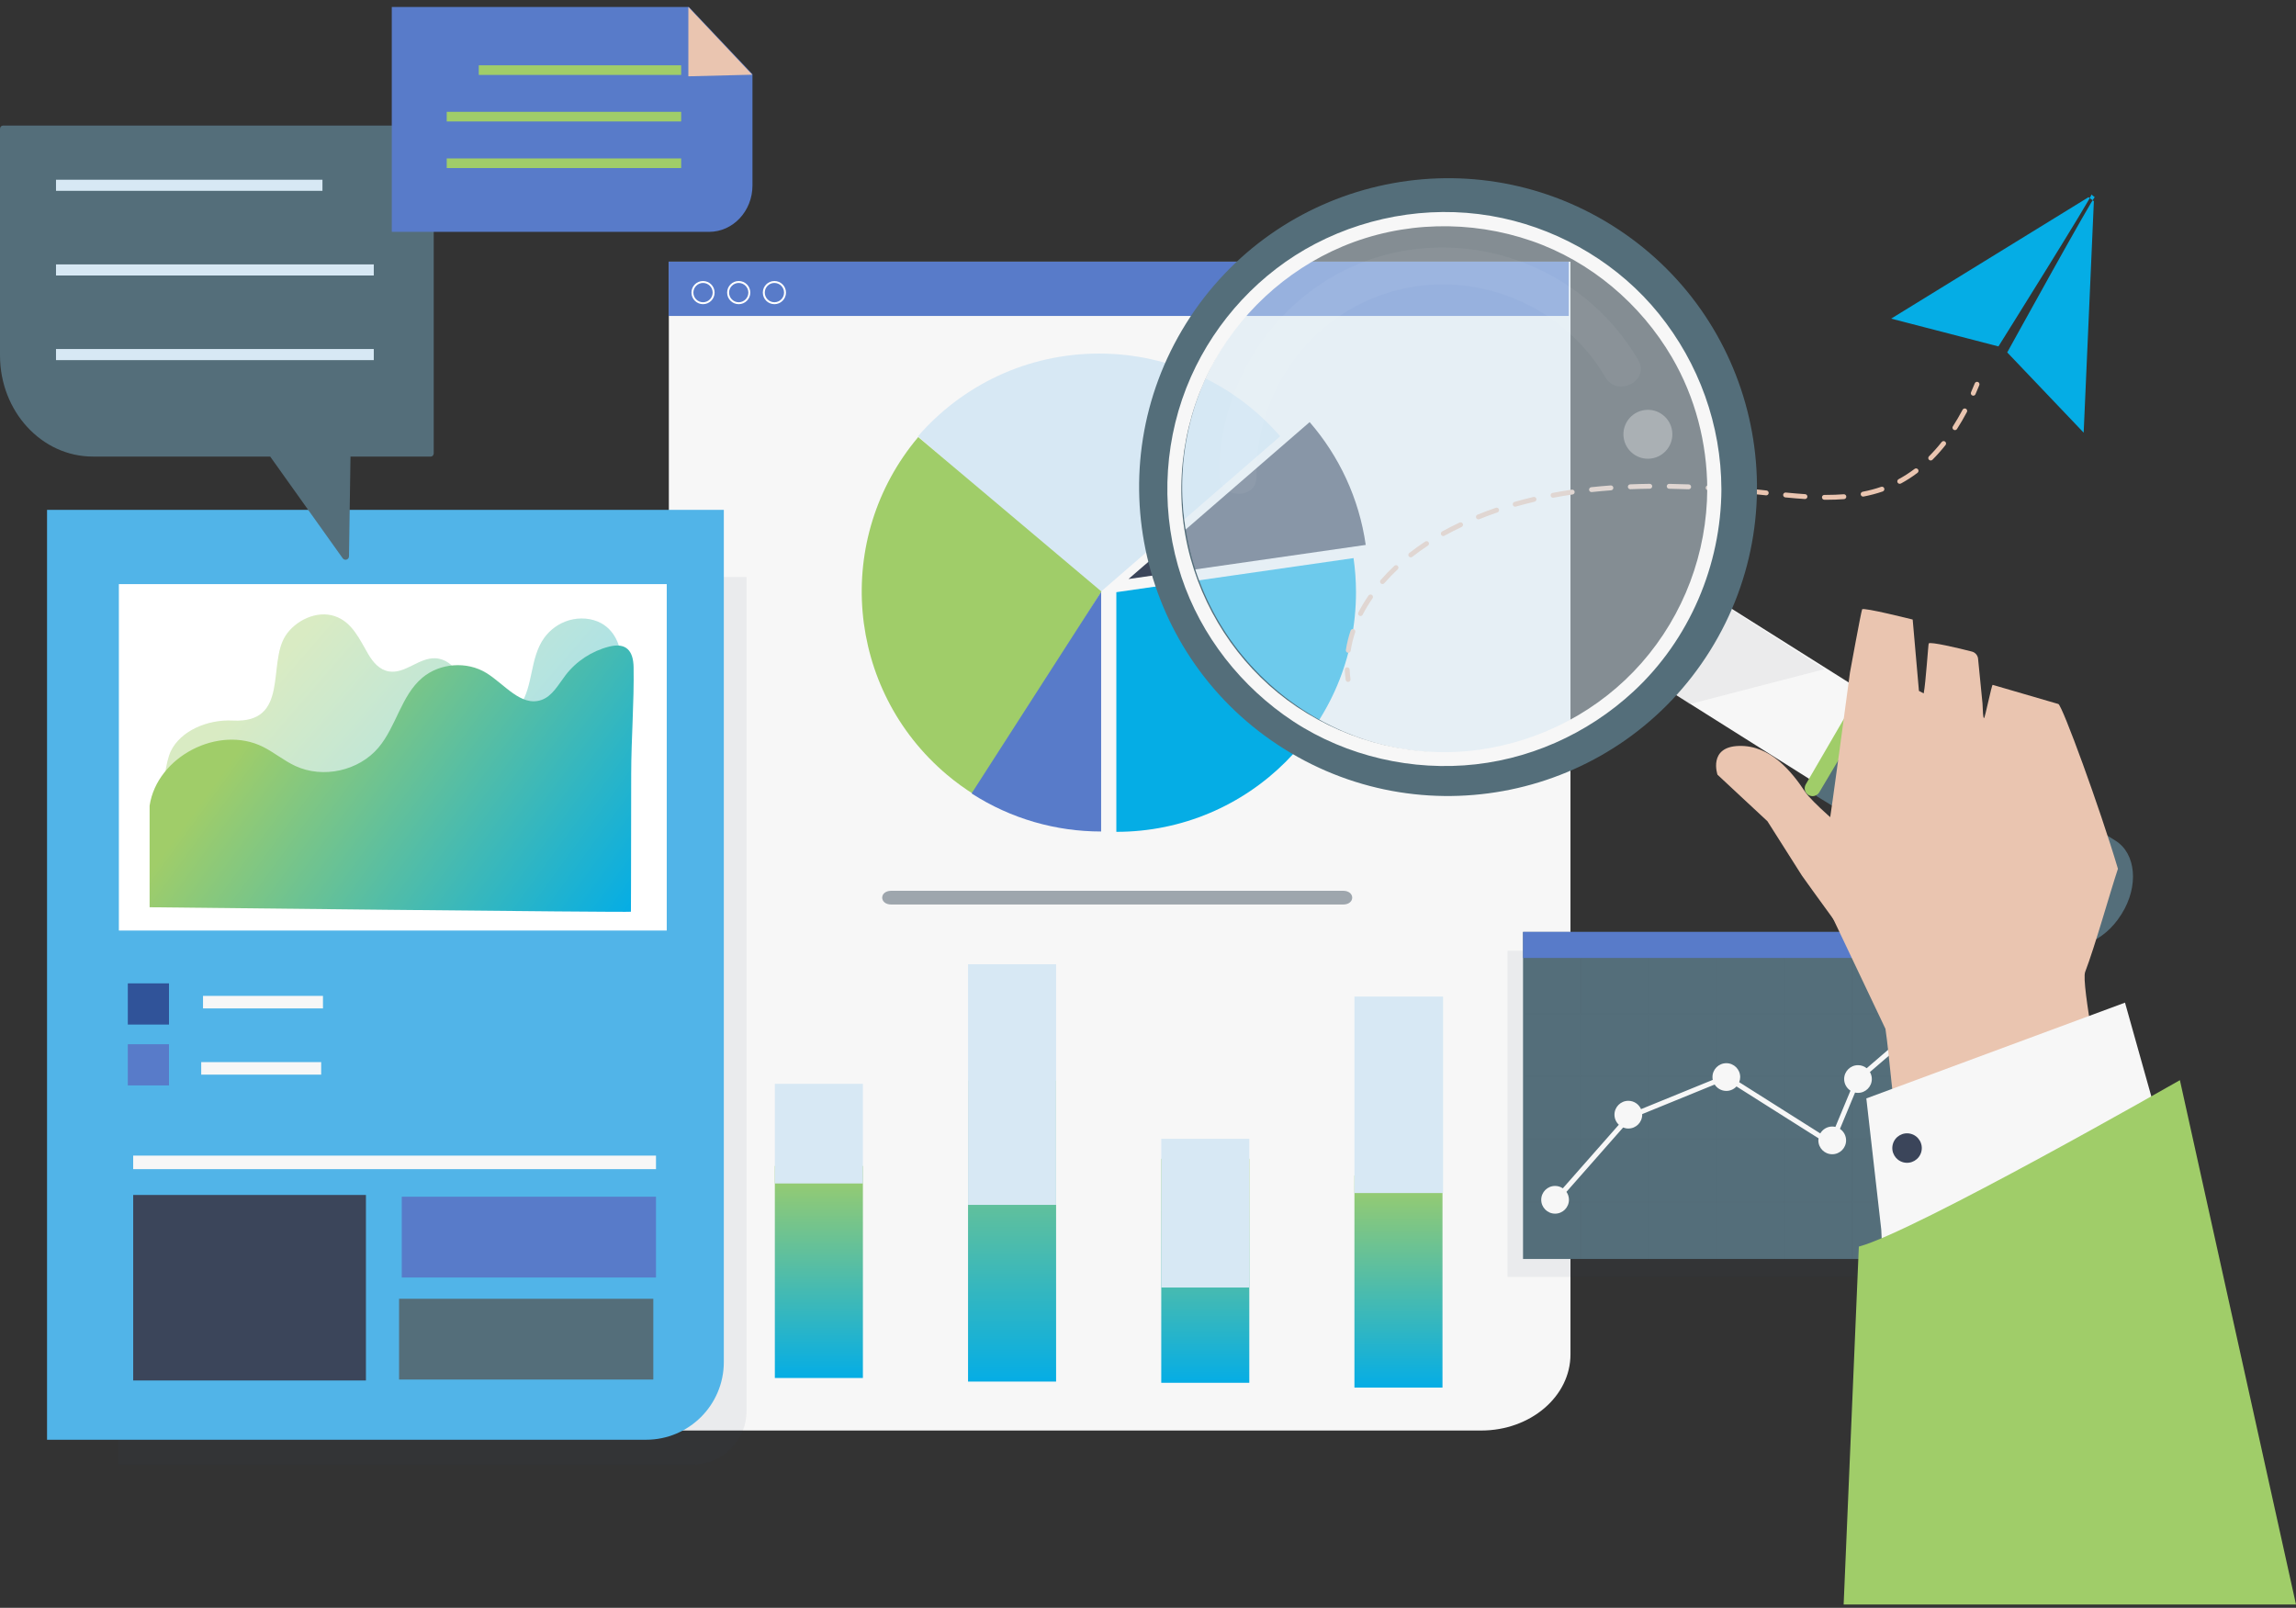 <svg width="317" height="222" viewBox="0 0 317 222" fill="none" xmlns="http://www.w3.org/2000/svg">
<rect x="0" y="0" width="317" height="222" fill="#333333" stroke="none"/>
<path d="M204.507 197.521H92.344V36.133H216.83V187.009C216.83 192.814 211.312 197.521 204.507 197.521Z" fill="#F7F7F7"/>
<path d="M216.594 36.133H92.314V43.625H216.594V36.133Z" fill="#587BC9"/>
<path d="M185.438 124.892C187.114 124.892 187.114 122.996 185.438 122.996C164.644 122.996 143.85 122.996 123.058 122.996C121.382 122.996 121.382 124.892 123.058 124.892H185.438Z" fill="#9EA6AD"/>
<path d="M151.745 48.82C141.75 48.82 132.804 53.246 126.738 60.242L151.745 81.91L176.751 60.242C170.688 53.248 161.74 48.82 151.745 48.82Z" fill="#D7E8F4"/>
<path d="M186.879 77.059L154.129 81.767V114.857C172.418 114.857 187.218 100.057 187.218 81.767C187.218 80.168 187.099 78.597 186.879 77.059Z" fill="#05ADE5"/>
<path d="M126.774 60.352C114.987 74.336 116.764 95.189 130.748 106.977C131.971 108.008 133.249 108.929 134.568 109.753L152.075 81.678L126.774 60.352Z" fill="#A0CD69"/>
<path d="M152.028 114.81C145.827 114.812 139.606 113.08 134.141 109.555L152.032 81.723L152.028 114.81Z" fill="#587BC9"/>
<path d="M188.561 75.24C187.644 68.802 184.879 62.965 180.817 58.281L155.811 79.949L188.561 75.24Z" fill="#3B455A"/>
<path d="M119.137 160.988H106.98V190.268H119.137V160.988Z" fill="url(#paint0_linear_3215_42999)"/>
<path d="M119.137 149.652H106.98V163.41H119.137V149.652Z" fill="#D7E8F4"/>
<path d="M199.158 162.312H187.002V191.592H199.158V162.312Z" fill="url(#paint1_linear_3215_42999)"/>
<path d="M199.237 137.602H187.002V164.733H199.237V137.602Z" fill="#D7E8F4"/>
<path d="M172.486 160H160.33V190.931H172.486V160Z" fill="url(#paint2_linear_3215_42999)"/>
<path d="M172.486 157.246H160.33V177.775H172.486V157.246Z" fill="#D7E8F4"/>
<path d="M145.81 149.227H133.654V190.763H145.81V149.227Z" fill="url(#paint3_linear_3215_42999)"/>
<path d="M145.81 133.141H133.654V166.365H145.81V133.141Z" fill="#D7E8F4"/>
<path d="M97.064 41.999C96.184 41.999 95.465 41.283 95.465 40.4C95.465 39.517 96.181 38.801 97.064 38.801C97.945 38.801 98.663 39.517 98.663 40.4C98.663 41.283 97.945 41.999 97.064 41.999ZM97.064 39.068C96.33 39.068 95.732 39.666 95.732 40.4C95.732 41.135 96.33 41.732 97.064 41.732C97.799 41.732 98.396 41.135 98.396 40.4C98.396 39.666 97.799 39.068 97.064 39.068Z" fill="white"/>
<path d="M101.992 41.999C101.111 41.999 100.393 41.283 100.393 40.4C100.393 39.517 101.109 38.801 101.992 38.801C102.874 38.801 103.591 39.517 103.591 40.4C103.591 41.283 102.872 41.999 101.992 41.999ZM101.992 39.068C101.257 39.068 100.66 39.666 100.66 40.4C100.66 41.135 101.257 41.732 101.992 41.732C102.726 41.732 103.324 41.135 103.324 40.4C103.321 39.666 102.724 39.068 101.992 39.068Z" fill="white"/>
<path d="M106.92 41.999C106.039 41.999 105.32 41.283 105.32 40.4C105.32 39.517 106.037 38.801 106.92 38.801C107.802 38.801 108.519 39.517 108.519 40.4C108.519 41.283 107.802 41.999 106.92 41.999ZM106.92 39.068C106.185 39.068 105.588 39.666 105.588 40.4C105.588 41.135 106.185 41.732 106.92 41.732C107.654 41.732 108.251 41.135 108.251 40.4C108.251 39.666 107.654 39.068 106.92 39.068Z" fill="white"/>
<path opacity="0.07" d="M95.696 202.221H16.346V79.672H103.065V194.853C103.065 198.921 99.765 202.221 95.696 202.221Z" fill="#2E4661"/>
<path d="M89.199 198.795H6.494V70.402H99.935V188.059C99.935 193.988 95.127 198.795 89.199 198.795Z" fill="#51B4E8"/>
<path d="M92.054 80.652H16.412V128.486H92.054V80.652Z" fill="white"/>
<path d="M64.328 97.242C64.643 97.876 65.184 98.415 66.213 98.799C68.129 99.513 70.704 98.999 71.807 97.395C73.654 94.715 73.135 90.878 75.121 88.092C75.927 86.962 77.156 86.045 78.605 85.632C80.054 85.219 81.716 85.34 83.006 86.05C85.106 87.207 85.832 89.597 85.852 91.767C85.891 95.935 85.309 100.241 84.558 104.353C84.194 106.343 83.635 108.387 82.195 109.958C80.238 112.09 77.019 112.977 73.939 113.453C66.146 114.655 58.155 113.921 50.287 113.184C43.959 112.591 37.63 111.998 31.302 111.404C29.518 111.238 24.265 111.508 23.198 110.27C22.156 109.064 22.976 104.973 23.585 103.71C24.944 100.9 28.657 99.311 32.144 99.491C40.009 99.893 36.9 91.68 39.418 87.78C40.755 85.708 43.7 84.219 46.237 85.082C48.656 85.906 49.665 88.332 50.858 90.347C51.478 91.394 52.356 92.477 53.679 92.704C55.928 93.088 57.806 90.803 60.096 90.891C61.453 90.943 62.605 91.857 63.191 92.929C63.987 94.385 63.708 95.993 64.328 97.242Z" fill="url(#paint4_linear_3215_42999)" fill-opacity="0.4"/>
<path d="M87.109 125.888C87.107 125.888 87.123 122.446 87.123 122.255C87.141 117.117 87.141 111.979 87.147 106.841C87.154 101.932 87.559 97.026 87.478 92.129C87.442 89.864 86.465 88.68 84.079 89.287C81.731 89.884 79.581 91.279 78.103 93.202C77.101 94.505 76.27 96.136 74.713 96.662C71.929 97.599 69.654 94.465 67.153 92.924C64.462 91.264 60.717 91.542 58.302 93.584C55.383 96.051 54.714 100.317 52.245 103.236C49.527 106.446 44.589 107.533 40.774 105.761C39.206 105.033 37.86 103.898 36.315 103.123C30.188 100.052 21.672 104.471 20.656 111.247V125.27C20.659 125.27 87.233 126.011 87.109 125.888Z" fill="url(#paint5_linear_3215_42999)"/>
<path d="M23.332 135.781H17.646V141.467H23.332V135.781Z" fill="#305399"/>
<path d="M23.332 144.184H17.646V149.87H23.332V144.184Z" fill="#587BC9"/>
<path d="M44.591 137.508H28.029V139.238H44.591V137.508Z" fill="#F7F7F7"/>
<path d="M44.343 146.652H27.781V148.382H44.343V146.652Z" fill="#F7F7F7"/>
<path d="M90.57 159.562H18.389V161.432H90.57V159.562Z" fill="#F7F7F7"/>
<path d="M50.523 164.996H18.389V190.611H50.523V164.996Z" fill="#3B455A"/>
<path d="M90.571 165.238H55.469V176.392H90.571V165.238Z" fill="#587BC9"/>
<path d="M90.2 179.328H55.098V190.482H90.2V179.328Z" fill="#546E7A"/>
<path d="M59.468 17.34H0.411C0.184 17.34 0 17.54 0 17.789V49.075C0 56.787 5.738 63.041 12.817 63.041H37.304L47.317 77.089C47.584 77.464 48.177 77.28 48.184 76.82L48.391 63.044H59.471C59.698 63.044 59.882 62.844 59.882 62.594V17.789C59.88 17.542 59.695 17.34 59.468 17.34Z" fill="#546E7A"/>
<path d="M44.52 24.816H7.732V26.349H44.52V24.816Z" fill="#D7E8F4"/>
<path d="M51.608 36.508H7.732V38.04H51.608V36.508Z" fill="#D7E8F4"/>
<path d="M51.608 48.191H7.732V49.724H51.608V48.191Z" fill="#D7E8F4"/>
<path d="M97.893 32.014H54.09V0.965H95.107L103.891 10.243V25.603C103.894 29.143 101.207 32.014 97.893 32.014Z" fill="#587BC9"/>
<path d="M103.857 10.315L95.039 10.537V0.965L103.857 10.315Z" fill="#EAC5B0"/>
<path d="M94.048 9.016H66.103V10.346H94.048V9.016Z" fill="#A0CD69"/>
<path d="M94.048 15.441H61.678V16.771H94.048V15.441Z" fill="#A0CD69"/>
<path d="M94.048 21.875H61.678V23.205H94.048V21.875Z" fill="#A0CD69"/>
<path d="M186.12 94.158C185.954 94.158 185.81 94.037 185.788 93.866C185.725 93.41 185.684 92.95 185.666 92.491C185.66 92.305 185.803 92.148 185.99 92.141C186.176 92.134 186.333 92.278 186.34 92.464C186.358 92.9 186.396 93.34 186.457 93.774C186.482 93.958 186.354 94.129 186.169 94.153C186.151 94.158 186.136 94.158 186.12 94.158Z" fill="#EAC5B0"/>
<path d="M186.155 90.134C186.137 90.134 186.121 90.132 186.103 90.13C185.919 90.103 185.793 89.93 185.82 89.745C185.955 88.86 186.173 87.964 186.469 87.083C186.528 86.906 186.719 86.811 186.896 86.872C187.074 86.93 187.168 87.124 187.107 87.299C186.822 88.144 186.613 89.002 186.485 89.847C186.463 90.015 186.319 90.134 186.155 90.134ZM187.84 85.059C187.788 85.059 187.734 85.048 187.685 85.021C187.518 84.936 187.453 84.733 187.539 84.567C187.943 83.781 188.417 82.997 188.947 82.231C189.053 82.078 189.264 82.04 189.417 82.145C189.57 82.251 189.608 82.462 189.502 82.615C188.99 83.356 188.532 84.116 188.138 84.877C188.08 84.994 187.961 85.059 187.84 85.059ZM190.877 80.645C190.798 80.645 190.72 80.618 190.655 80.561C190.515 80.44 190.5 80.227 190.623 80.085C191.205 79.418 191.841 78.757 192.51 78.129C192.645 78 192.858 78.007 192.987 78.142C193.115 78.277 193.108 78.49 192.973 78.618C192.319 79.234 191.699 79.876 191.131 80.528C191.066 80.604 190.971 80.645 190.877 80.645ZM194.779 76.96C194.68 76.96 194.582 76.915 194.514 76.832C194.4 76.686 194.424 76.475 194.57 76.358C195.276 75.803 196.019 75.271 196.776 74.774C196.931 74.673 197.14 74.716 197.244 74.871C197.345 75.026 197.302 75.235 197.147 75.338C196.406 75.823 195.68 76.345 194.988 76.888C194.925 76.936 194.851 76.96 194.779 76.96ZM199.268 74.015C199.149 74.015 199.034 73.952 198.971 73.84C198.882 73.676 198.942 73.471 199.104 73.382C199.888 72.95 200.699 72.537 201.514 72.15C201.683 72.072 201.883 72.141 201.964 72.31C202.042 72.478 201.973 72.678 201.804 72.759C201 73.141 200.2 73.548 199.43 73.972C199.378 74.002 199.322 74.015 199.268 74.015ZM204.118 71.71C203.986 71.71 203.86 71.631 203.806 71.499C203.736 71.326 203.819 71.13 203.992 71.061C204.817 70.726 205.668 70.407 206.524 70.113C206.7 70.052 206.893 70.147 206.953 70.322C207.014 70.497 206.92 70.69 206.744 70.751C205.9 71.041 205.06 71.355 204.246 71.685C204.204 71.703 204.161 71.71 204.118 71.71ZM209.195 69.962C209.049 69.962 208.915 69.866 208.872 69.717C208.82 69.538 208.924 69.351 209.103 69.299C209.955 69.055 210.835 68.826 211.718 68.617C211.9 68.574 212.08 68.686 212.123 68.868C212.165 69.05 212.053 69.23 211.871 69.273C210.999 69.479 210.13 69.706 209.288 69.947C209.258 69.958 209.227 69.962 209.195 69.962ZM252.161 69.007H251.887C251.7 69.005 251.55 68.855 251.552 68.668C251.554 68.482 251.698 68.329 251.891 68.334H252.161C252.994 68.334 253.796 68.304 254.549 68.246C254.733 68.232 254.897 68.37 254.911 68.556C254.924 68.742 254.787 68.904 254.601 68.918C253.832 68.976 253.012 69.007 252.161 69.007ZM249.207 68.904C249.2 68.904 249.191 68.904 249.184 68.904C248.382 68.853 247.504 68.778 246.495 68.68C246.311 68.662 246.174 68.495 246.192 68.311C246.21 68.127 246.376 67.99 246.56 68.008C247.56 68.107 248.431 68.178 249.227 68.232C249.413 68.244 249.553 68.405 249.541 68.59C249.53 68.767 249.382 68.904 249.207 68.904ZM214.421 68.724C214.261 68.724 214.12 68.612 214.091 68.45C214.057 68.268 214.176 68.091 214.358 68.057C215.225 67.893 216.122 67.743 217.02 67.61C217.204 67.583 217.375 67.711 217.402 67.895C217.429 68.08 217.301 68.25 217.117 68.277C216.227 68.408 215.342 68.556 214.482 68.72C214.461 68.724 214.441 68.724 214.421 68.724ZM257.236 68.567C257.078 68.567 256.937 68.455 256.905 68.293C256.87 68.111 256.989 67.934 257.173 67.898C258.06 67.727 258.918 67.498 259.72 67.222C259.896 67.161 260.089 67.253 260.15 67.43C260.21 67.606 260.118 67.799 259.941 67.859C259.107 68.147 258.22 68.383 257.301 68.56C257.278 68.565 257.258 68.567 257.236 68.567ZM243.858 68.396C243.846 68.396 243.833 68.396 243.819 68.394L243.02 68.307C242.4 68.239 241.775 68.176 241.153 68.116C240.968 68.098 240.831 67.934 240.849 67.747C240.867 67.563 241.031 67.426 241.218 67.444C241.845 67.504 242.469 67.57 243.094 67.637L243.893 67.725C244.078 67.745 244.212 67.911 244.192 68.095C244.174 68.268 244.028 68.396 243.858 68.396ZM219.734 67.943C219.563 67.943 219.417 67.815 219.399 67.642C219.379 67.457 219.514 67.291 219.698 67.271C220.574 67.177 221.477 67.093 222.385 67.028C222.571 67.015 222.733 67.154 222.747 67.341C222.76 67.527 222.621 67.686 222.434 67.702C221.536 67.767 220.639 67.848 219.772 67.943C219.756 67.94 219.745 67.943 219.734 67.943ZM238.511 67.88C238.502 67.88 238.493 67.88 238.484 67.88C237.581 67.808 236.682 67.745 235.81 67.691C235.624 67.68 235.482 67.52 235.494 67.334C235.505 67.147 235.664 67.008 235.851 67.017C236.727 67.071 237.63 67.134 238.538 67.206C238.724 67.222 238.861 67.383 238.848 67.567C238.832 67.745 238.684 67.88 238.511 67.88ZM233.148 67.556C233.144 67.556 233.139 67.556 233.135 67.556C232.232 67.52 231.331 67.498 230.457 67.484C230.27 67.482 230.122 67.329 230.124 67.143C230.127 66.956 230.279 66.801 230.466 66.81C231.344 66.824 232.25 66.849 233.159 66.882C233.346 66.889 233.49 67.046 233.483 67.233C233.476 67.415 233.328 67.556 233.148 67.556ZM225.09 67.549C224.91 67.549 224.762 67.408 224.753 67.226C224.746 67.04 224.89 66.882 225.076 66.876C225.957 66.84 226.862 66.817 227.772 66.806C227.956 66.808 228.111 66.952 228.114 67.138C228.116 67.325 227.968 67.478 227.781 67.48C226.88 67.491 225.979 67.513 225.106 67.549C225.099 67.549 225.094 67.549 225.09 67.549ZM262.288 66.801C262.169 66.801 262.052 66.736 261.992 66.624C261.904 66.46 261.965 66.255 262.129 66.168C262.886 65.759 263.632 65.28 264.342 64.743C264.49 64.631 264.701 64.66 264.813 64.809C264.926 64.957 264.896 65.168 264.748 65.28C264.011 65.84 263.236 66.339 262.45 66.763C262.398 66.788 262.342 66.801 262.288 66.801ZM266.566 63.582C266.48 63.582 266.393 63.548 266.328 63.483C266.195 63.351 266.197 63.137 266.328 63.007C266.932 62.403 267.523 61.738 268.084 61.03C268.199 60.884 268.412 60.859 268.558 60.976C268.704 61.091 268.729 61.304 268.612 61.45C268.035 62.178 267.426 62.863 266.804 63.485C266.739 63.548 266.651 63.582 266.566 63.582ZM269.909 59.39C269.846 59.39 269.783 59.372 269.727 59.336C269.569 59.235 269.524 59.026 269.625 58.871C270.091 58.148 270.542 57.377 270.967 56.577C271.054 56.413 271.259 56.35 271.423 56.438C271.587 56.526 271.65 56.73 271.562 56.894C271.128 57.712 270.668 58.5 270.194 59.237C270.126 59.334 270.019 59.39 269.909 59.39Z" fill="#EAC5B0"/>
<path d="M272.44 54.635C272.395 54.635 272.347 54.626 272.305 54.605C272.134 54.531 272.058 54.331 272.132 54.161C272.309 53.761 272.484 53.345 272.651 52.93C272.72 52.757 272.916 52.674 273.089 52.743C273.262 52.813 273.345 53.008 273.275 53.181C273.104 53.606 272.927 54.026 272.747 54.432C272.693 54.56 272.57 54.635 272.44 54.635Z" fill="#EAC5B0"/>
<path d="M289.093 27.777L287.684 59.739L277.13 48.659C277.13 48.659 289.136 26.881 289.219 27.24L288.758 26.856C289.113 26.755 275.917 47.832 275.917 47.832L261.105 43.995L288.352 27.229L289.093 27.777Z" fill="#05ADE5"/>
<path opacity="0.07" d="M270.425 131.285H208.146V176.308H270.425V131.285Z" fill="#2E4661"/>
<path d="M272.983 128.676H210.279V173.834H272.983V128.676Z" fill="#546E7A"/>
<path d="M272.898 128.676H210.279V132.27H272.898V128.676Z" fill="#587BC9"/>
<path opacity="0.03" d="M272.849 140.028V139.889H265.152V132.336H265.013V139.889H255.786V132.336H255.647V139.889H246.42V132.336H246.281V139.889H237.055V132.336H236.915V139.889H227.689V132.336H227.549V139.889H218.323V132.336H218.183V139.889H210.498V140.028H218.183V148.563H210.498V148.702H218.183V157.237H210.498V157.376H218.183V165.911H210.498V166.05H218.183V173.992H218.323V166.05H227.549V173.992H227.689V166.05H236.915V173.992H237.055V166.05H246.281V173.992H246.42V166.05H255.647V173.992H255.786V166.05H265.013V173.992H265.152V166.05H272.849V165.911H265.152V157.376H272.849V157.237H265.152V148.702H272.849V148.563H265.152V140.028H272.849ZM255.645 140.028V148.563H246.418V140.028H255.645ZM237.052 148.7H246.279V157.234H237.052V148.7ZM236.913 157.234H227.686V148.7H236.913V157.234ZM246.418 148.7H255.645V157.234H246.418V148.7ZM246.279 140.028V148.563H237.052V140.028H246.279ZM236.913 140.028V148.563H227.686V140.028H236.913ZM218.321 140.028H227.547V148.563H218.321V140.028ZM218.321 148.7H227.547V157.234H218.321V148.7ZM218.321 165.906V157.372H227.547V165.906H218.321ZM227.686 165.906V157.372H236.913V165.906H227.686ZM237.052 165.906V157.372H246.279V165.906H237.052ZM246.418 165.906V157.372H255.645V165.906H246.418ZM265.013 165.906H255.786V157.372H265.013V165.906ZM265.013 157.234H255.786V148.7H265.013V157.234ZM265.013 148.561H255.786V140.026H265.013V148.561Z" fill="#272525"/>
<path d="M266.232 138.055C265.176 138.055 264.318 138.911 264.318 139.969C264.318 140.501 264.536 140.984 264.889 141.33C262.669 143.24 260.452 145.152 258.232 147.061C258.064 147.207 257.895 147.351 257.727 147.497C257.399 147.232 256.983 147.075 256.529 147.075C255.473 147.075 254.615 147.931 254.615 148.989C254.615 149.66 254.963 150.251 255.487 150.593C255.002 151.763 254.514 152.934 254.029 154.102C253.822 154.601 253.615 155.099 253.406 155.598C253.267 155.567 253.123 155.546 252.973 155.546C252.267 155.546 251.652 155.931 251.319 156.499C249.176 155.144 247.033 153.79 244.89 152.435C243.301 151.431 241.713 150.426 240.125 149.424C240.212 149.204 240.262 148.966 240.262 148.715C240.262 147.659 239.406 146.801 238.348 146.801C237.292 146.801 236.434 147.656 236.434 148.715C236.434 148.849 236.447 148.98 236.474 149.105C233.468 150.332 230.462 151.559 227.457 152.785C227.162 152.907 226.868 153.026 226.571 153.147C226.277 152.469 225.603 151.995 224.817 151.995C223.761 151.995 222.903 152.85 222.903 153.909C222.903 154.457 223.134 154.951 223.505 155.299C223.058 155.807 222.613 156.312 222.166 156.82C220.036 159.24 217.904 161.657 215.774 164.077C215.469 163.87 215.1 163.749 214.705 163.749C213.649 163.749 212.791 164.604 212.791 165.663C212.791 166.721 213.647 167.577 214.705 167.577C215.761 167.577 216.619 166.721 216.619 165.663C216.619 165.254 216.491 164.876 216.273 164.566C218.093 162.502 219.913 160.437 221.73 158.37C222.519 157.474 223.309 156.578 224.098 155.681C224.32 155.771 224.563 155.823 224.819 155.823C225.875 155.823 226.733 154.967 226.733 153.909C226.733 153.884 226.731 153.857 226.729 153.832C226.771 153.814 226.816 153.796 226.859 153.778C230.152 152.435 233.446 151.089 236.737 149.746C237.076 150.276 237.669 150.629 238.348 150.629C238.903 150.629 239.401 150.391 239.75 150.013C241.19 150.923 242.63 151.833 244.07 152.745C246.406 154.221 248.743 155.699 251.079 157.175C251.066 157.269 251.054 157.364 251.054 157.46C251.054 158.516 251.91 159.374 252.968 159.374C254.024 159.374 254.882 158.519 254.882 157.46C254.882 156.8 254.548 156.216 254.038 155.872C254.732 154.201 255.426 152.529 256.12 150.858C256.251 150.885 256.385 150.9 256.522 150.9C257.578 150.9 258.436 150.045 258.436 148.986C258.436 148.634 258.34 148.306 258.174 148.023C258.567 147.686 258.958 147.346 259.351 147.009C261.031 145.563 262.712 144.114 264.394 142.667C264.756 142.355 265.12 142.042 265.482 141.73C265.711 141.827 265.962 141.881 266.225 141.881C267.281 141.881 268.139 141.025 268.139 139.966C268.146 138.911 267.288 138.055 266.232 138.055Z" fill="#F7F7F7"/>
<path d="M278.277 108.743L270.774 120.763L228.197 93.941L235.701 81.922L278.277 108.743Z" fill="#F7F7F7"/>
<path d="M292.946 126.158L292.858 126.297C290.49 130.089 286.267 131.723 283.425 129.948L250.744 109.888L259.333 95.445L292.083 116.082C294.925 117.852 295.311 122.366 292.946 126.158Z" fill="#546E7A"/>
<path opacity="0.2" d="M231.178 95.732L233.24 97.233L251.895 92.391L236.352 82.473L231.178 95.732Z" fill="#BBBCBF"/>
<path d="M222.511 31.082C202.53 18.61 176.223 24.693 163.75 44.674C151.277 64.655 157.361 90.962 177.342 103.435C197.323 115.908 223.63 109.824 236.103 89.843C248.576 69.865 242.49 43.557 222.511 31.082ZM231.048 86.689C220.319 103.877 197.685 109.112 180.498 98.382C163.31 87.651 158.073 65.019 168.805 47.83C179.535 30.642 202.169 25.408 219.355 36.137C236.543 46.869 241.778 69.501 231.048 86.689Z" fill="#546E7A"/>
<path opacity="0.5" d="M225.866 93.204C240.194 78.876 240.194 55.647 225.866 41.319C211.539 26.992 188.309 26.992 173.981 41.319C159.654 55.647 159.654 78.876 173.981 93.204C188.309 107.532 211.539 107.532 225.866 93.204Z" fill="#D7E8F4"/>
<g opacity="0.22">
<path opacity="0.22" d="M173.487 65.783C173.307 54.085 180.907 43.499 192.194 40.253C203.451 37.013 215.72 41.98 221.644 52.085C223.313 54.934 227.853 52.553 226.182 49.702C219.364 38.069 205.846 32.048 192.666 34.854C179.676 37.618 170.092 48.783 168.531 61.831C168.38 63.094 168.342 64.365 168.362 65.637C168.414 68.923 173.538 69.096 173.487 65.783Z" fill="white"/>
</g>
<path opacity="0.31" d="M227.961 63.311C229.81 63.067 231.11 61.37 230.866 59.522C230.622 57.673 228.925 56.372 227.076 56.616C225.227 56.861 223.927 58.557 224.171 60.406C224.415 62.255 226.112 63.556 227.961 63.311Z" fill="white"/>
<path d="M251.176 109.406L259.347 95.664C259.628 95.192 259.506 94.583 259.064 94.257L258.92 94.152C258.408 93.772 257.678 93.923 257.359 94.473L249.311 108.312C249.01 108.831 249.192 109.493 249.716 109.785L249.734 109.797C250.244 110.075 250.882 109.902 251.176 109.406Z" fill="#A0CD69"/>
<path d="M235.715 67.525C235.683 76.343 232.48 84.891 226.656 91.521C220.908 98.067 212.905 102.291 204.297 103.513C195.497 104.76 186.412 102.529 179.057 97.598C171.894 92.795 166.669 85.386 164.378 77.094C162.001 68.496 162.985 59.117 166.99 51.162C170.848 43.499 177.484 37.33 185.396 34.016C193.657 30.556 203.032 30.349 211.477 33.272C219.609 36.087 226.515 41.944 230.844 49.351C234.059 54.853 235.692 61.166 235.715 67.525C235.719 68.784 237.671 68.784 237.667 67.525C237.635 58.692 234.578 50.184 229.029 43.319C223.612 36.617 215.851 31.929 207.442 30.116C198.721 28.233 189.498 29.545 181.602 33.659C174.011 37.615 167.887 44.233 164.422 52.044C160.799 60.208 160.201 69.532 162.639 78.116C164.995 86.41 170.261 93.666 177.232 98.694C184.399 103.863 193.351 106.288 202.144 105.681C210.861 105.081 219.151 101.395 225.544 95.461C233.268 88.297 237.631 78.026 237.669 67.521C237.671 66.267 235.719 66.267 235.715 67.525Z" fill="#F7F7F7"/>
<path d="M287.89 134.203C289.27 130.584 291.267 123.429 292.415 119.956C289.899 111.495 284.723 97.362 284.186 97.205C281.047 96.297 278.25 95.466 275.123 94.563C274.979 94.52 274.061 99.2 273.917 99.159C273.8 99.126 273.753 98.191 273.715 97.122C273.715 97.122 273.715 97.122 273.715 97.119L273.113 91.038C273.095 90.53 272.746 90.094 272.254 89.966C270.421 89.49 266.463 88.562 266.29 88.847C266.227 88.953 265.885 94.233 265.6 95.742L264.94 95.398L264.077 85.545C264.077 85.545 257.232 83.82 257.097 84.136C256.94 84.509 255.416 92.869 255.416 92.869C255.416 92.869 252.768 112.816 252.467 114.236C252.026 116.312 250.638 118.174 250.838 120.245C251.06 122.557 252.074 124.705 253.073 126.81C255.488 131.894 257.903 136.975 260.318 142.059C260.846 145.51 261.399 153.413 262.192 156.81C271.124 155.009 280.097 153.645 290.038 150.479C290.321 150.387 287.295 135.765 287.89 134.203Z" fill="#EAC5B0"/>
<path d="M259.74 169.797L257.678 151.665L293.391 138.441L299.598 160.547L259.864 172.409L259.74 169.797Z" fill="#F7F7F7"/>
<path d="M300.97 149.145C300.97 149.145 264.239 170.134 256.643 172.122L254.545 221.542H316.999L300.97 149.145Z" fill="#A0CD69"/>
<path d="M265.267 159.041C264.98 160.128 263.866 160.775 262.778 160.488C261.691 160.2 261.044 159.086 261.332 157.999C261.619 156.912 262.734 156.265 263.821 156.553C264.908 156.84 265.555 157.954 265.267 159.041Z" fill="#3B455A"/>
<path d="M248.789 120.906L244.024 113.394L237.13 106.973C237.13 106.973 235.791 103.102 240.111 102.995C244.431 102.887 247.34 106.499 249.252 109.368C250.095 110.628 254.159 114.299 257.315 116.544C261.444 119.48 257.131 132.413 257.131 132.413C257.131 132.413 249.268 121.623 248.789 120.906Z" fill="#EAC5B0"/>
<defs>
<linearGradient id="paint0_linear_3215_42999" x1="113.059" y1="160.988" x2="113.059" y2="190.268" gradientUnits="userSpaceOnUse">
<stop stop-color="#A0CD69"/>
<stop offset="1" stop-color="#05ADE5"/>
</linearGradient>
<linearGradient id="paint1_linear_3215_42999" x1="193.08" y1="162.312" x2="193.08" y2="191.592" gradientUnits="userSpaceOnUse">
<stop stop-color="#A0CD69"/>
<stop offset="1" stop-color="#05ADE5"/>
</linearGradient>
<linearGradient id="paint2_linear_3215_42999" x1="166.408" y1="160" x2="166.408" y2="190.931" gradientUnits="userSpaceOnUse">
<stop stop-color="#A0CD69"/>
<stop offset="1" stop-color="#05ADE5"/>
</linearGradient>
<linearGradient id="paint3_linear_3215_42999" x1="139.732" y1="149.227" x2="139.732" y2="190.763" gradientUnits="userSpaceOnUse">
<stop stop-color="#A0CD69"/>
<stop offset="1" stop-color="#05ADE5"/>
</linearGradient>
<linearGradient id="paint4_linear_3215_42999" x1="41.924" y1="87.514" x2="79.978" y2="120.429" gradientUnits="userSpaceOnUse">
<stop stop-color="#A0CD69"/>
<stop offset="1" stop-color="#05ADE5"/>
</linearGradient>
<linearGradient id="paint5_linear_3215_42999" x1="41" y1="92.5" x2="87" y2="126" gradientUnits="userSpaceOnUse">
<stop stop-color="#A0CD69"/>
<stop offset="1" stop-color="#05ADE5"/>
</linearGradient>
</defs>
</svg>
